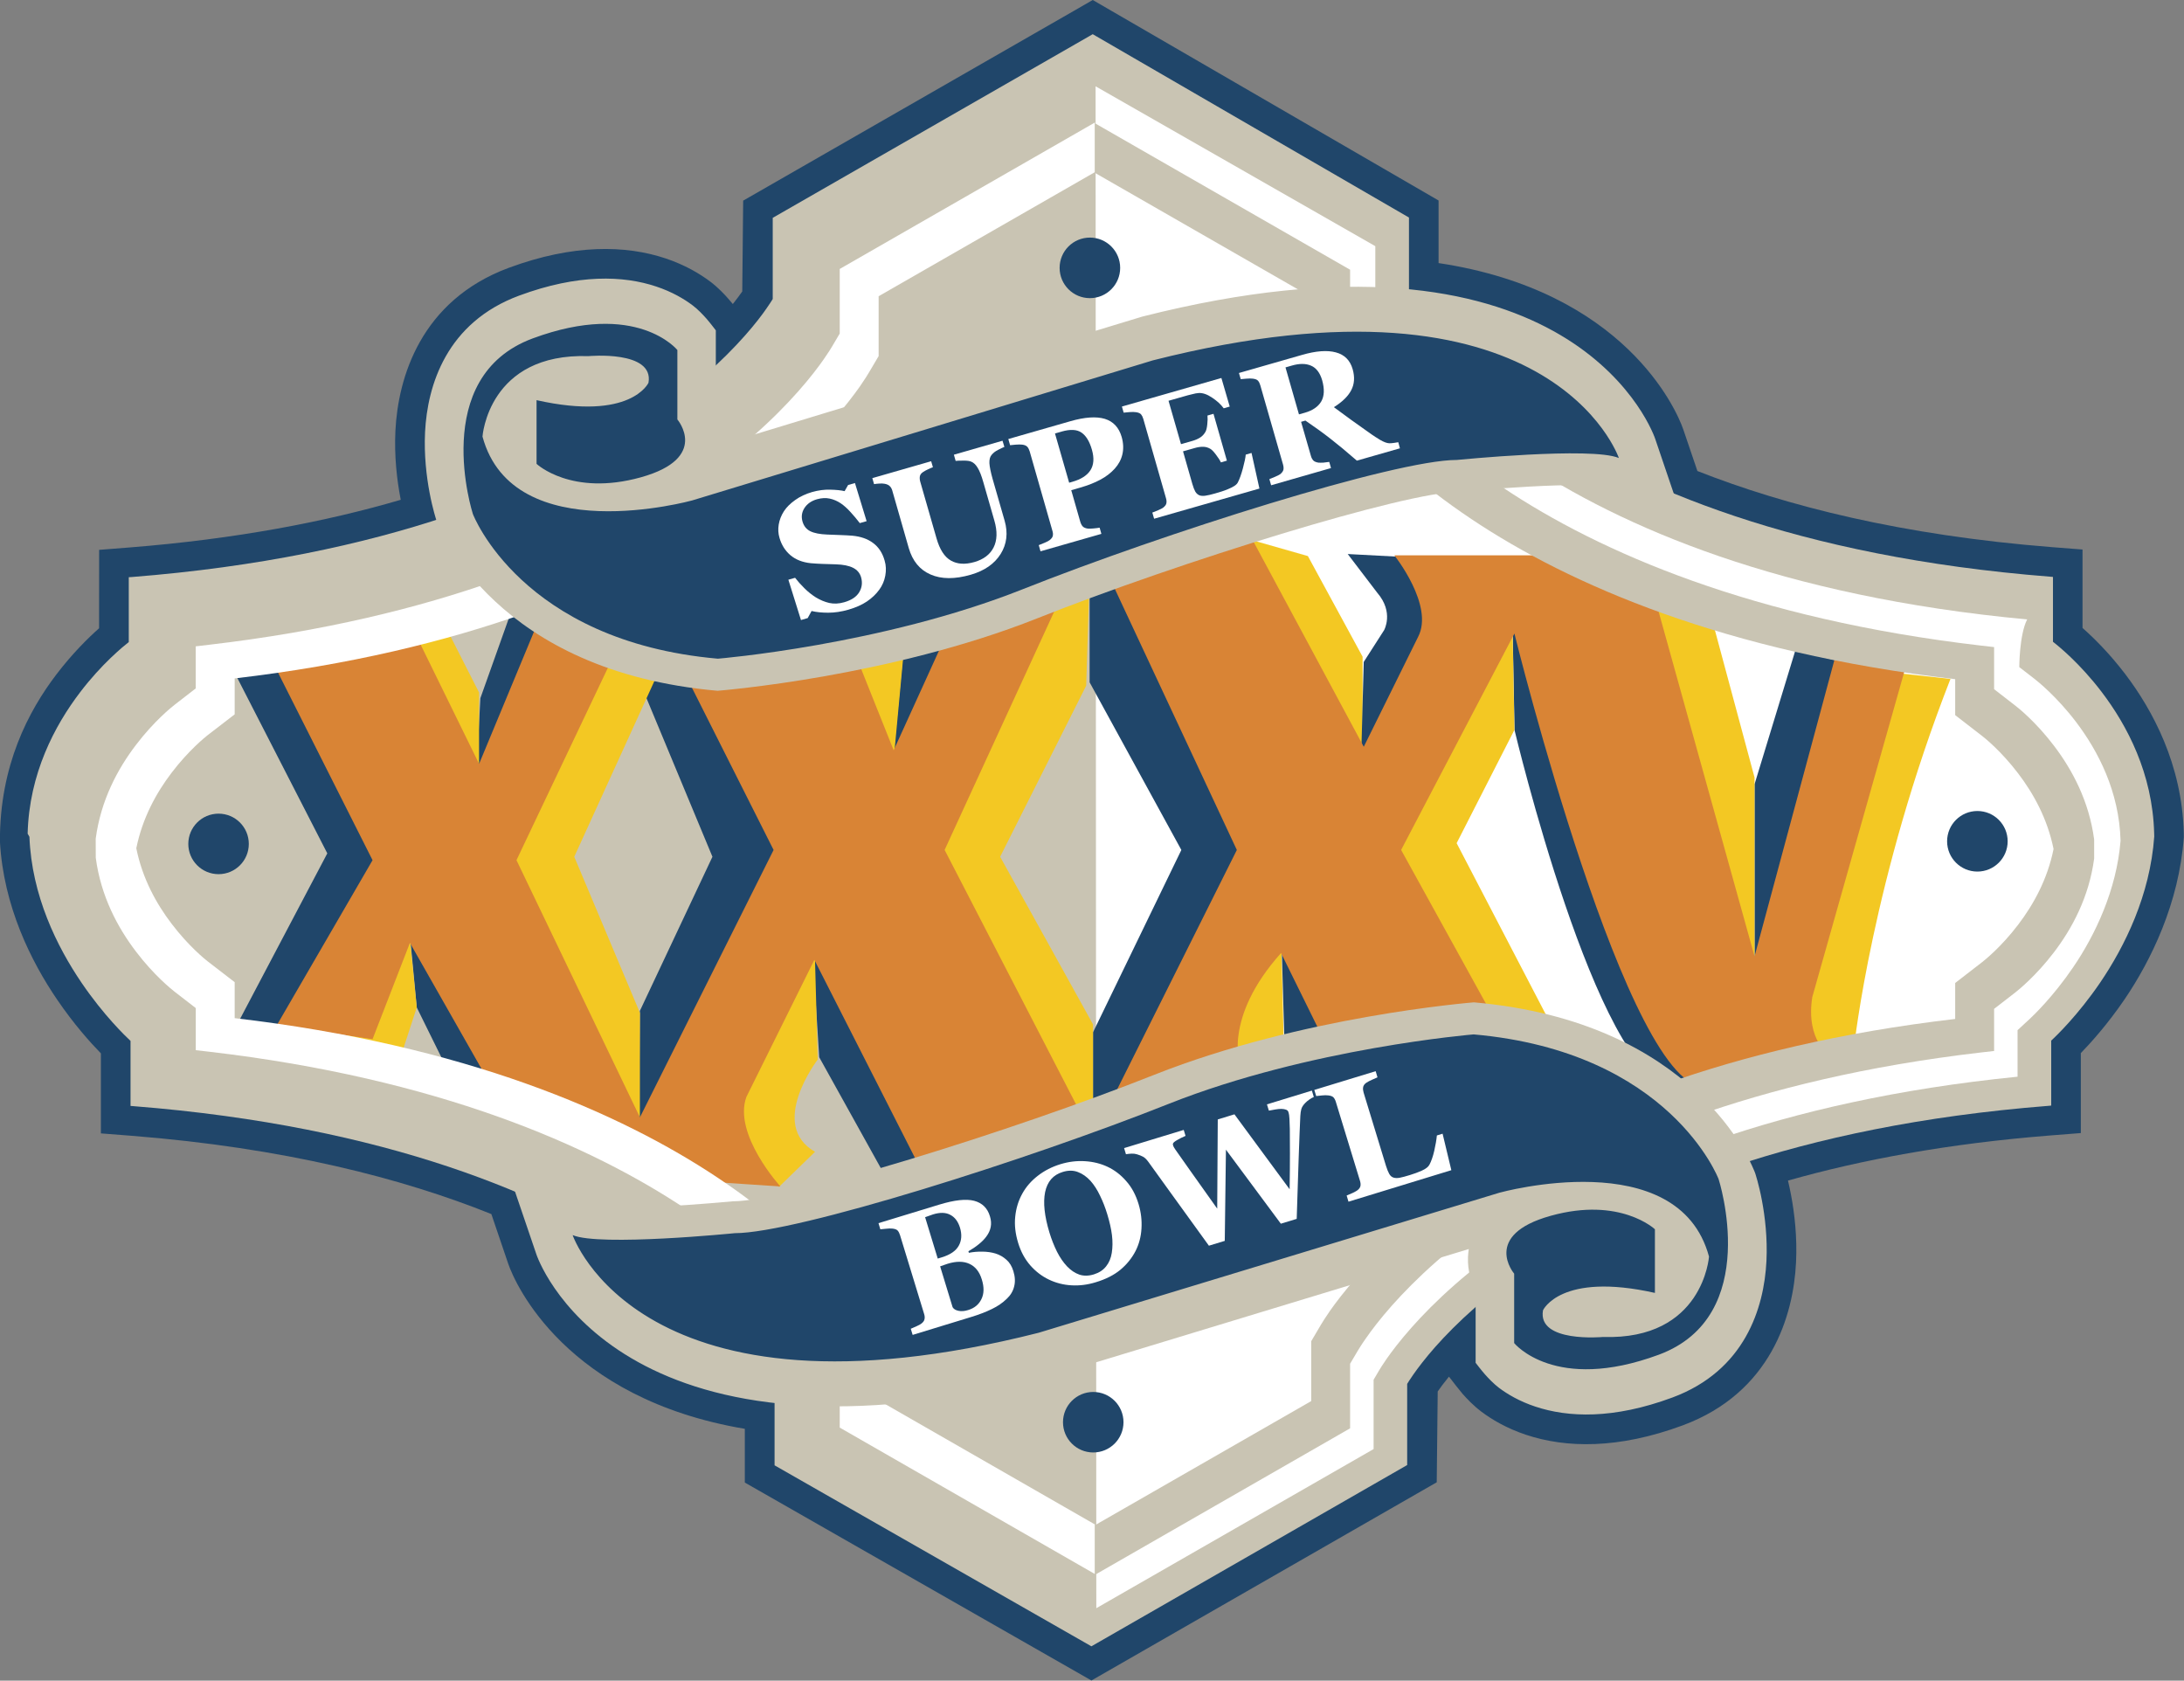 <?xml version="1.0" encoding="UTF-8" standalone="no"?>
<!DOCTYPE svg PUBLIC "-//W3C//DTD SVG 1.1//EN" "http://www.w3.org/Graphics/SVG/1.1/DTD/svg11.dtd">
<svg width="100%" height="100%" viewBox="0 0 7443 5727" version="1.1" xmlns="http://www.w3.org/2000/svg" xmlns:xlink="http://www.w3.org/1999/xlink" xml:space="preserve" xmlns:serif="http://www.serif.com/" style="fill-rule:evenodd;clip-rule:evenodd;stroke-linejoin:round;stroke-miterlimit:1.414;">
    <rect x="0" y="0" width="7443" height="5727" fill="#808080" stroke="none"/>
    <g transform="matrix(1,0,0,1,-69605.9,-22624)">
        <g transform="matrix(95.024,0,0,95.024,0,0)">
            <path d="M758.791,248.99C758.931,248.813 759.044,248.662 759.129,248.539L759.162,245.282L771.036,238.469L771.699,238.087L784.102,245.277L784.102,247.521C790.755,248.523 792.628,252.753 792.879,253.489L793.385,254.978C796.563,256.23 800.725,257.285 806.116,257.709L807.197,257.793L807.197,260.606C807.584,260.947 808.155,261.506 808.731,262.263C809.715,263.559 810.762,265.499 810.828,267.946L810.829,268.113C810.66,270.473 809.653,272.529 808.704,273.925C808.104,274.804 807.509,275.468 807.136,275.851L807.136,278.719L806.053,278.804C802.371,279.095 799.257,279.679 796.633,280.423C796.669,280.576 796.709,280.751 796.744,280.945C796.864,281.577 796.968,282.44 796.922,283.358C796.83,285.256 796.024,288.028 792.856,289.202C790.542,290.058 788.668,290.016 787.235,289.538C786.541,289.306 786.009,288.991 785.627,288.702C785.345,288.489 785.106,288.232 784.968,288.077C784.867,287.961 784.617,287.639 784.475,287.454C784.302,287.664 784.167,287.846 784.071,287.986L784.036,291.242L771.652,298.35L759.221,291.252L759.221,289.325C752.802,288.244 750.98,284.125 750.735,283.403L750.131,281.624C746.929,280.339 742.707,279.248 737.209,278.815L736.127,278.731L736.127,275.861C735.753,275.478 735.157,274.815 734.558,273.934C733.628,272.571 732.633,270.586 732.506,268.265C732.494,265.535 733.537,263.578 734.53,262.274C735.107,261.517 735.677,260.958 736.062,260.617L736.064,257.805L737.145,257.72C740.984,257.416 744.201,256.795 746.881,256.01L746.869,255.946C746.749,255.314 746.644,254.452 746.69,253.533C746.784,251.636 747.591,248.865 750.756,247.691C753.072,246.835 754.945,246.876 756.378,247.353C757.071,247.585 757.603,247.9 757.986,248.189C758.267,248.401 758.507,248.659 758.643,248.816C758.68,248.855 758.731,248.916 758.791,248.99Z" style="fill:rgb(32,70,106);fill-rule:nonzero;"/>
        </g>
        <g transform="matrix(95.024,0,0,95.024,0,0)">
            <g>
                <g>
                    <path d="M735.377,262.918C736.16,261.888 736.935,261.262 737.127,261.112L737.127,258.786L737.228,258.78C746.368,258.059 752.123,255.552 755.589,253.232C757.323,252.071 758.485,250.956 759.215,250.133C759.58,249.723 759.836,249.384 759.999,249.148C760.122,248.973 760.194,248.857 760.222,248.809L760.222,245.899L771.566,239.39L771.698,239.313L783.04,245.888L783.04,248.798C783.068,248.846 783.14,248.963 783.262,249.137C783.427,249.372 783.684,249.712 784.046,250.122C784.776,250.944 785.94,252.06 787.674,253.22C791.142,255.542 796.897,258.049 806.035,258.767L806.137,258.776L806.137,261.102C806.327,261.249 807.103,261.875 807.887,262.906C808.789,264.092 809.71,265.818 809.766,267.97L809.769,268.084C809.619,270.194 808.713,272.022 807.829,273.324C807.034,274.489 806.253,275.24 806.074,275.403L806.074,277.734L805.972,277.743C796.834,278.464 791.077,280.971 787.61,283.291C785.876,284.45 784.713,285.566 783.983,286.388C783.62,286.8 783.364,287.139 783.199,287.375C783.077,287.548 783.006,287.665 782.976,287.714L782.976,290.624L771.651,297.124L760.288,290.634L760.288,287.723C760.26,287.676 760.188,287.558 760.065,287.384C759.9,287.149 759.644,286.81 759.28,286.399C758.551,285.577 757.388,284.462 755.654,283.302C752.186,280.981 746.431,278.474 737.293,277.754L737.19,277.746L737.19,275.414C737.014,275.25 736.231,274.501 735.437,273.334C734.552,272.033 733.645,270.205 733.564,268.095L733.5,267.982C733.554,265.829 734.474,264.103 735.377,262.918Z" style="fill:rgb(201,196,179);fill-rule:nonzero;"/>
                    <path d="M771.801,241.182L781.833,246.915L781.833,249.405L782.026,249.73C782.06,249.791 782.151,249.938 782.303,250.159C782.49,250.425 782.778,250.806 783.187,251.268C783.991,252.175 785.241,253.37 787.082,254.6C790.645,256.984 796.368,259.475 805.211,260.3C804.929,260.849 804.929,262.01 804.929,262.01L805.467,262.426C805.599,262.528 806.274,263.07 806.962,263.974C807.754,265.017 808.513,266.468 808.561,268.237C808.419,269.993 807.658,271.605 806.861,272.774C806.145,273.826 805.44,274.498 805.31,274.619L804.867,275.029L804.867,276.698C796.235,277.561 790.532,280.018 787.019,282.371C785.18,283.601 783.928,284.794 783.125,285.702C782.715,286.165 782.429,286.545 782.242,286.811C782.088,287.031 781.999,287.18 781.963,287.24L781.772,287.565L781.772,290.051L771.827,295.757L771.801,241.182Z" style="fill:white;fill-rule:nonzero;"/>
                    <g>
                        <circle cx="740.347" cy="268.35" r="1.085" style="fill:rgb(32,70,106);"/>
                        <circle cx="803.426" cy="268.256" r="1.086" style="fill:rgb(32,70,106);"/>
                        <circle cx="771.597" cy="247.693" r="1.086" style="fill:rgb(32,70,106);"/>
                        <circle cx="771.717" cy="289.088" r="1.085" style="fill:rgb(32,70,106);"/>
                    </g>
                    <g>
                        <path d="M781.377,265.698L781.377,261.636L779.415,258.028L776.822,257.288L781.377,265.698Z" style="fill:rgb(243,200,35);fill-rule:nonzero;"/>
                        <g>
                            <path d="M778.452,271.424L778.564,276.111L776.217,277.059L775.976,275.23L778.452,271.424Z" style="fill:rgb(243,200,35);fill-rule:nonzero;"/>
                            <g>
                                <path d="M740.917,262.198L744.247,268.689L741.078,274.702L743.516,275.352L747.09,268.202L743.758,261.945L740.917,262.198Z" style="fill:rgb(32,70,106);fill-rule:nonzero;"/>
                                <path d="M755.458,262.555L758.06,268.811L755.458,274.336L755.423,278.502L761.594,269.054L757.896,262.312L755.458,262.555Z" style="fill:rgb(32,70,106);fill-rule:nonzero;"/>
                                <path d="M761.628,271.832L761.889,275.999L764.192,280.145L766.266,279.251L761.628,271.832Z" style="fill:rgb(32,70,106);fill-rule:nonzero;"/>
                                <path d="M749.588,265.959L749.737,263.124L750.909,259.833L752.372,260.686L749.588,265.959Z" style="fill:rgb(32,70,106);fill-rule:nonzero;"/>
                                <path d="M747.196,271.461L747.456,274.215L748.919,277.18L751.396,277.18L747.196,271.461Z" style="fill:rgb(32,70,106);fill-rule:nonzero;"/>
                                <path d="M764.558,265.115L764.924,261.295L767.77,260.564L764.558,265.115Z" style="fill:rgb(32,70,106);fill-rule:nonzero;"/>
                                <path d="M771.587,258.98L771.587,262.555L774.877,268.567L771.709,275.107L771.709,277.544L773.17,277.302L777.965,268.567L772.927,258.615L771.587,258.98Z" style="fill:rgb(32,70,106);fill-rule:nonzero;"/>
                                <path d="M781.326,265.256L781.418,261.824L782.148,260.686C782.148,260.686 782.51,260.049 781.905,259.346L780.844,257.955L784.098,258.127L784.749,259.59L781.326,265.256Z" style="fill:rgb(32,70,106);fill-rule:nonzero;"/>
                                <path d="M778.452,271.239L778.574,275.473L780.686,274.946L778.452,271.239Z" style="fill:rgb(32,70,106);fill-rule:nonzero;"/>
                                <path d="M786.754,260.457L786.827,264.27C786.827,264.27 789.775,276.667 792.468,277.059L795.311,276.327L786.754,260.457Z" style="fill:rgb(32,70,106);fill-rule:nonzero;"/>
                                <path d="M795.434,272.874L795.434,266.211L796.896,261.417L799.617,262.068L795.434,272.874Z" style="fill:rgb(32,70,106);fill-rule:nonzero;"/>
                                <path d="M749.69,266.211L749.69,262.921L748.553,260.686L746.845,260.93L749.69,266.211Z" style="fill:rgb(243,200,35);fill-rule:nonzero;"/>
                                <path d="M747.123,270.906L747.456,274.215L746.845,276.083L744.896,275.352L747.123,270.906Z" style="fill:rgb(243,200,35);fill-rule:nonzero;"/>
                                <path d="M753.104,268.811L755.46,274.409L755.458,278.155L750.178,269.054L754.361,260.808L756.068,262.312L753.104,268.811Z" style="fill:rgb(243,200,35);fill-rule:nonzero;"/>
                                <path d="M761.715,271.655L761.836,276.083C761.836,276.083 760.037,278.427 761.74,279.391L760.444,280.65L757.895,278.64L761.715,271.655Z" style="fill:rgb(243,200,35);fill-rule:nonzero;"/>
                                <path d="M764.558,265.358L764.924,261.417L762.975,261.54L764.558,265.358Z" style="fill:rgb(243,200,35);fill-rule:nonzero;"/>
                                <path d="M771.464,262.677L768.378,268.811L771.709,274.822L771.709,278.155L770.45,278.276L765.168,268.202L770.205,258.98L771.587,258.736L771.464,262.677Z" style="fill:rgb(243,200,35);fill-rule:nonzero;"/>
                                <path d="M786.754,260.605L786.822,264.262L784.75,268.323L788.282,275.107L785.114,274.702L781.782,268.202L786.754,260.605Z" style="fill:rgb(243,200,35);fill-rule:nonzero;"/>
                                <path d="M793.849,260.078L795.434,265.967L795.434,272.508L790.761,258.736L793.849,260.078Z" style="fill:rgb(243,200,35);fill-rule:nonzero;"/>
                                <path d="M800.227,262.189C800.227,262.189 795.758,274.621 797.262,275.839L799.009,275.594C799.009,275.594 799.659,269.583 802.461,262.433L800.227,262.189Z" style="fill:rgb(243,200,35);fill-rule:nonzero;"/>
                                <path d="M745.87,268.934L742.436,274.852L745.87,275.352L747.21,271.899L749.935,276.692L756.799,280.39L760.496,280.633C760.496,280.633 758.792,278.763 759.277,277.424L761.715,272.508L765.41,279.779L771.341,278.154L766.387,268.566L770.57,259.466L766.63,260.442L764.559,264.992L763.341,261.945L757.165,262.433L760.253,268.567L755.459,278.155L751.032,268.933L754.604,261.416L751.885,260.197L749.691,265.479L747.579,261.172L742.363,261.975L745.87,268.934Z" style="fill:rgb(217,132,53);fill-rule:nonzero;"/>
                                <path d="M776.867,268.567L772.439,277.423L776.99,276.326C776.99,276.326 776.341,274.62 778.452,272.263L779.914,275.229L786.211,274.821L782.759,268.566L786.822,260.806C786.822,260.806 790.925,277.422 793.728,277.057L798.154,275.96C798.154,275.96 797.261,275.431 797.504,273.846L800.836,262.065L798.521,260.927L795.434,272.383L791.738,259.098L789.016,258.001L782.515,258.001C782.515,258.001 783.955,259.803 783.367,260.927L781.419,264.867L777.343,257.285L772.441,259.098L776.867,268.567Z" style="fill:rgb(217,132,53);fill-rule:nonzero;"/>
                            </g>
                        </g>
                    </g>
                    <path d="M737.384,264.802C738.031,263.949 738.668,263.44 738.777,263.356L739.528,262.774L739.528,261.265L740.019,261.207C748.187,260.254 753.674,257.865 757.132,255.552C759.011,254.294 760.298,253.069 761.131,252.128C761.559,251.645 761.86,251.246 762.052,250.97C762.22,250.731 762.317,250.569 762.355,250.505L762.625,250.048L762.625,247.732L771.775,242.481L771.775,244.261L764.02,248.71L764.02,250.857L763.674,251.443C763.633,251.512 763.528,251.687 763.349,251.944C763.145,252.233 762.833,252.65 762.388,253.152C761.525,254.126 760.204,255.384 758.282,256.671C754.745,259.036 749.171,261.452 740.925,262.415L740.925,263.704L739.955,264.451C739.872,264.517 739.277,264.992 738.666,265.794C738.118,266.513 737.617,267.417 737.397,268.506C737.616,269.594 738.118,270.499 738.666,271.217C739.277,272.021 739.872,272.496 739.956,272.561L740.925,273.308L740.925,274.598C749.173,275.559 754.746,277.977 758.283,280.343C760.205,281.63 761.527,282.886 762.388,283.861C762.833,284.364 763.148,284.78 763.349,285.068C763.531,285.327 763.633,285.5 763.674,285.57L764.02,286.155L764.02,288.303L771.775,292.753L771.775,294.531L762.625,289.281L762.625,286.964L762.356,286.508C762.317,286.442 762.221,286.281 762.054,286.043C761.861,285.765 761.559,285.367 761.131,284.883C760.3,283.944 759.011,282.716 757.132,281.459C753.674,279.146 748.187,276.757 740.019,275.803L739.53,275.747L739.53,274.237L738.777,273.655C738.669,273.571 738.032,273.063 737.384,272.209C736.733,271.354 736.125,270.23 735.943,268.846L735.941,268.164C736.125,266.78 736.731,265.657 737.384,264.802Z" style="fill:white;fill-rule:nonzero;"/>
                    <path d="M806.173,264.83C805.525,263.976 804.888,263.467 804.778,263.385L804.026,262.802L804.026,261.292L803.537,261.236C795.368,260.282 789.88,257.893 786.422,255.579C784.543,254.322 783.257,253.096 782.423,252.156C781.995,251.674 781.695,251.275 781.503,250.997C781.334,250.759 781.239,250.596 781.199,250.532L780.929,250.076L780.929,247.76L771.781,242.509L771.781,244.288L779.535,248.738L779.535,250.886L779.88,251.471C779.923,251.54 780.026,251.715 780.207,251.971C780.41,252.26 780.721,252.677 781.168,253.18C782.029,254.153 783.353,255.412 785.273,256.697C788.81,259.064 794.384,261.48 802.63,262.443L802.63,263.732L803.599,264.481C803.683,264.545 804.279,265.021 804.889,265.823C805.437,266.542 805.939,267.447 806.158,268.533C805.939,269.622 805.437,270.527 804.889,271.246C804.279,272.049 803.681,272.524 803.597,272.589L802.63,273.337L802.63,274.627C794.384,275.589 788.81,278.002 785.273,280.372C783.35,281.658 782.029,282.915 781.168,283.888C780.721,284.391 780.408,284.808 780.205,285.097C780.026,285.354 779.923,285.527 779.88,285.597L779.535,286.183L779.535,288.33L771.781,292.78L771.781,294.559L780.929,289.307L780.929,286.991L781.199,286.534C781.238,286.469 781.334,286.309 781.503,286.07C781.695,285.793 781.995,285.394 782.423,284.911C783.257,283.972 784.543,282.745 786.422,281.488C789.879,279.174 795.368,276.784 803.537,275.831L804.026,275.775L804.026,274.265L804.778,273.683C804.886,273.599 805.524,273.089 806.172,272.237C806.823,271.382 807.43,270.259 807.614,268.873L807.614,268.192C807.43,266.809 806.824,265.685 806.173,264.83Z" style="fill:rgb(201,196,179);fill-rule:nonzero;"/>
                    <g>
                        <path d="M791.873,253.83L792.871,256.771L790.016,255.547C789.815,255.461 788.684,255.463 787.347,255.537C786.11,255.606 784.909,255.715 784.82,255.724C782.924,255.724 774.819,258.23 769.695,260.266C767.048,261.317 764.212,261.96 762.065,262.34C759.888,262.725 758.246,262.859 758.246,262.859C754.294,262.511 751.808,261.085 750.27,259.656C749.511,258.952 748.998,258.263 748.669,257.736C748.307,257.152 748.157,256.737 748.157,256.737C748.157,256.737 748.024,256.335 747.914,255.748C747.807,255.182 747.713,254.409 747.753,253.584C747.837,251.898 748.527,249.651 751.127,248.688C753.248,247.902 754.872,247.971 756.041,248.361C756.613,248.551 757.046,248.809 757.347,249.036C757.542,249.182 757.724,249.378 757.848,249.517C757.977,249.665 758.181,249.934 758.181,249.934L758.181,252.505C758.327,252.804 758.478,253.221 758.459,253.725C758.453,253.822 758.443,253.919 758.429,254.013L773.478,249.44C788.491,245.633 791.646,253.167 791.873,253.83Z" style="fill:rgb(201,196,179);fill-rule:nonzero;"/>
                        <path d="M790.568,254.512C790.568,254.512 788.147,247.385 773.855,251.01L757.332,256.033C757.332,256.033 750.914,257.814 749.813,253.743C749.813,253.743 750.017,250.739 753.616,250.858C753.616,250.858 755.974,250.638 755.766,251.814C755.766,251.814 755.143,253.198 751.752,252.437L751.752,254.721C751.752,254.721 752.997,255.896 755.488,255.205C757.979,254.513 756.802,253.129 756.802,253.129L756.802,250.639C756.802,250.639 755.35,248.839 751.613,250.223C747.879,251.607 749.468,256.519 749.468,256.519C749.468,256.519 751.199,261.085 758.254,261.708C758.254,261.708 764.137,261.224 769.188,259.217C774.239,257.21 782.542,254.581 784.754,254.581C784.756,254.582 789.602,254.098 790.568,254.512Z" style="fill:rgb(32,70,106);fill-rule:nonzero;"/>
                    </g>
                    <g>
                        <path d="M751.743,283.06L750.742,280.12L753.598,281.344C753.798,281.431 754.93,281.427 756.267,281.354C757.505,281.285 758.704,281.175 758.794,281.166C760.69,281.166 768.795,278.66 773.919,276.624C776.566,275.575 779.402,274.93 781.549,274.551C783.726,274.165 785.368,274.031 785.368,274.031C789.322,274.38 791.805,275.806 793.344,277.232C794.104,277.937 794.616,278.627 794.944,279.153C795.306,279.739 795.455,280.152 795.455,280.152C795.455,280.152 795.591,280.554 795.7,281.142C795.807,281.709 795.901,282.482 795.861,283.306C795.778,284.992 795.087,287.24 792.486,288.203C790.366,288.989 788.742,288.918 787.572,288.528C787,288.339 786.568,288.08 786.266,287.853C786.075,287.707 785.891,287.514 785.766,287.373C785.636,287.227 785.431,286.957 785.431,286.957L785.431,284.385C785.285,284.087 785.137,283.67 785.157,283.166C785.163,283.068 785.17,282.971 785.185,282.878L770.136,287.451C755.123,291.257 751.967,283.722 751.743,283.06Z" style="fill:rgb(201,196,179);fill-rule:nonzero;"/>
                        <path d="M753.046,282.378C753.046,282.378 755.466,289.503 769.76,285.88L786.284,280.858C786.284,280.858 792.699,279.075 793.801,283.148C793.801,283.148 793.596,286.149 789.998,286.031C789.998,286.031 787.64,286.251 787.847,285.075C787.847,285.075 788.47,283.691 791.861,284.451L791.861,282.169C791.861,282.169 790.616,280.992 788.126,281.685C785.635,282.377 786.813,283.761 786.813,283.761L786.813,286.25C786.813,286.25 788.264,288.049 792.001,286.667C795.735,285.282 794.145,280.37 794.145,280.37C794.145,280.37 792.416,275.804 785.36,275.181C785.36,275.181 779.476,275.665 774.425,277.671C769.375,279.678 761.072,282.309 758.859,282.309C758.857,282.31 754.015,282.793 753.046,282.378Z" style="fill:rgb(32,70,106);fill-rule:nonzero;"/>
                    </g>
                </g>
                <g>
                    <path d="M768.214,283.039C768.36,283.085 768.491,283.16 768.605,283.263C768.719,283.363 768.8,283.498 768.852,283.669C768.915,283.871 768.924,284.057 768.879,284.225C768.838,284.39 768.751,284.537 768.613,284.665C768.47,284.804 768.295,284.927 768.084,285.028C767.873,285.132 767.62,285.23 767.319,285.321L765.24,285.957L765.173,285.737C765.229,285.712 765.3,285.681 765.384,285.644C765.47,285.606 765.528,285.574 765.559,285.547C765.621,285.498 765.657,285.445 765.665,285.394C765.679,285.34 765.674,285.274 765.65,285.201L764.787,282.378C764.766,282.312 764.739,282.257 764.704,282.217C764.67,282.179 764.608,282.155 764.519,282.145C764.452,282.138 764.379,282.14 764.296,282.149C764.215,282.155 764.143,282.164 764.081,282.17L764.015,281.95L766.191,281.286C766.739,281.119 767.157,281.073 767.446,281.148C767.734,281.225 767.925,281.409 768.012,281.704C768.054,281.839 768.063,281.966 768.04,282.086C768.017,282.206 767.966,282.318 767.887,282.424C767.817,282.521 767.724,282.616 767.612,282.705C767.502,282.796 767.377,282.88 767.24,282.958L767.256,283.013C767.409,282.982 767.571,282.968 767.744,282.971C767.917,282.973 768.073,282.996 768.214,283.039ZM766.938,282.111C766.869,281.89 766.754,281.736 766.589,281.651C766.429,281.564 766.222,281.558 765.97,281.636C765.935,281.647 765.889,281.662 765.831,281.685C765.775,281.704 765.728,281.721 765.687,281.736L766.14,283.22L766.286,283.175C766.591,283.082 766.794,282.942 766.895,282.756C766.998,282.57 767.011,282.354 766.938,282.111ZM767.722,283.973C767.638,283.694 767.489,283.507 767.279,283.41C767.068,283.311 766.807,283.31 766.497,283.405C766.461,283.416 766.413,283.431 766.354,283.454C766.297,283.474 766.253,283.488 766.226,283.499L766.673,284.964C766.711,285.028 766.782,285.073 766.888,285.094C766.991,285.115 767.102,285.106 767.229,285.066C767.456,284.998 767.613,284.868 767.707,284.673C767.802,284.479 767.807,284.247 767.722,283.973Z" style="fill:white;fill-rule:nonzero;"/>
                    <path d="M772.23,279.928C772.483,280.047 772.706,280.218 772.898,280.44C773.095,280.66 773.243,280.934 773.342,281.262C773.43,281.554 773.465,281.846 773.447,282.14C773.431,282.433 773.359,282.703 773.233,282.951C773.1,283.207 772.92,283.43 772.691,283.621C772.464,283.809 772.168,283.961 771.806,284.069C771.515,284.159 771.225,284.196 770.936,284.179C770.648,284.163 770.375,284.093 770.122,283.971C769.873,283.852 769.651,283.681 769.457,283.461C769.265,283.24 769.12,282.973 769.024,282.658C768.924,282.331 768.887,282.017 768.919,281.717C768.949,281.417 769.033,281.141 769.173,280.891C769.308,280.644 769.496,280.431 769.73,280.25C769.967,280.066 770.235,279.93 770.537,279.836C770.835,279.745 771.13,279.709 771.424,279.728C771.715,279.746 771.985,279.813 772.23,279.928ZM772.382,283.015C772.413,282.819 772.416,282.606 772.388,282.378C772.36,282.149 772.302,281.899 772.219,281.626C772.149,281.394 772.063,281.174 771.962,280.967C771.863,280.757 771.748,280.578 771.616,280.43C771.481,280.284 771.333,280.179 771.168,280.117C771.003,280.053 770.819,280.052 770.622,280.114C770.279,280.217 770.071,280.458 769.991,280.836C769.915,281.213 769.967,281.695 770.145,282.284C770.221,282.534 770.313,282.764 770.418,282.976C770.525,283.185 770.646,283.361 770.778,283.5C770.914,283.642 771.061,283.74 771.221,283.796C771.378,283.847 771.552,283.845 771.742,283.786C771.928,283.728 772.073,283.633 772.179,283.498C772.286,283.364 772.352,283.204 772.382,283.015Z" style="fill:white;fill-rule:nonzero;"/>
                    <path d="M779.628,277.426C779.571,277.449 779.517,277.48 779.465,277.518C779.411,277.555 779.362,277.597 779.316,277.644C779.244,277.719 779.198,277.792 779.179,277.862C779.16,277.931 779.149,278.013 779.144,278.104C779.128,278.422 779.109,278.929 779.084,279.627C779.062,280.322 779.037,281.045 779.014,281.796L778.445,281.969L776.476,279.315L776.434,282.585L775.865,282.758C775.272,281.939 774.816,281.309 774.498,280.867C774.18,280.424 773.91,280.051 773.694,279.752C773.628,279.661 773.564,279.6 773.506,279.569C773.445,279.536 773.372,279.506 773.287,279.481C773.226,279.462 773.163,279.454 773.1,279.457C773.038,279.458 772.97,279.465 772.89,279.478L772.824,279.258L774.962,278.606L775.027,278.82C774.904,278.873 774.816,278.917 774.758,278.952C774.698,278.984 774.654,279.012 774.622,279.038C774.594,279.063 774.577,279.085 774.574,279.105C774.573,279.125 774.573,279.14 774.579,279.153C774.585,279.18 774.597,279.203 774.609,279.227C774.625,279.249 774.639,279.274 774.658,279.305C774.749,279.438 774.925,279.688 775.188,280.057C775.451,280.425 775.774,280.882 776.163,281.429L776.183,278.231L776.781,278.047L778.76,280.734C778.768,280.202 778.772,279.768 778.771,279.434C778.771,279.097 778.77,278.81 778.767,278.573C778.762,278.429 778.758,278.308 778.754,278.21C778.75,278.112 778.738,278.031 778.716,277.964C778.704,277.923 778.675,277.897 778.63,277.88C778.584,277.863 778.527,277.853 778.461,277.852C778.403,277.851 778.329,277.859 778.241,277.874C778.154,277.889 778.079,277.901 778.016,277.915L777.947,277.69L779.558,277.196L779.628,277.426Z" style="fill:white;fill-rule:nonzero;"/>
                    <path d="M784.246,278.742L784.56,280.05L780.871,281.18L780.805,280.959C780.868,280.932 780.942,280.902 781.028,280.863C781.112,280.821 781.166,280.792 781.191,280.771C781.251,280.727 781.287,280.674 781.3,280.618C781.311,280.564 781.305,280.5 781.282,280.427L780.418,277.602C780.398,277.533 780.369,277.481 780.337,277.444C780.302,277.405 780.241,277.379 780.15,277.369C780.084,277.359 780.004,277.361 779.919,277.37C779.832,277.378 779.764,277.387 779.713,277.392L779.645,277.172L781.846,276.5L781.911,276.721C781.853,276.744 781.784,276.774 781.706,276.811C781.629,276.845 781.562,276.88 781.507,276.917C781.442,276.964 781.404,277.018 781.396,277.078C781.386,277.137 781.394,277.198 781.413,277.266L782.217,279.898C782.256,280.023 782.296,280.119 782.334,280.186C782.372,280.252 782.421,280.294 782.48,280.314C782.542,280.335 782.616,280.338 782.707,280.322C782.797,280.304 782.92,280.273 783.075,280.224C783.226,280.18 783.368,280.125 783.504,280.065C783.643,280.003 783.733,279.932 783.775,279.853C783.841,279.728 783.899,279.563 783.946,279.36C783.994,279.153 784.025,278.968 784.041,278.805L784.246,278.742Z" style="fill:white;fill-rule:nonzero;"/>
                </g>
                <g>
                    <path d="M762.932,259.952C762.685,260.022 762.45,260.058 762.215,260.059C761.986,260.059 761.787,260.039 761.615,259.998L761.476,260.252L761.235,260.322L760.783,258.876L761.024,258.807C761.119,258.93 761.231,259.056 761.359,259.182C761.489,259.311 761.627,259.421 761.771,259.511C761.923,259.603 762.084,259.671 762.247,259.709C762.414,259.746 762.594,259.739 762.784,259.684C763.043,259.61 763.221,259.492 763.321,259.329C763.423,259.162 763.445,258.984 763.392,258.792C763.347,258.635 763.249,258.521 763.102,258.448C762.956,258.374 762.749,258.332 762.484,258.324C762.31,258.319 762.149,258.314 762.002,258.309C761.859,258.304 761.721,258.295 761.589,258.284C761.289,258.253 761.043,258.156 760.853,257.994C760.665,257.831 760.536,257.625 760.465,257.376C760.418,257.22 760.41,257.061 760.437,256.897C760.465,256.73 760.526,256.572 760.624,256.419C760.717,256.276 760.853,256.142 761.029,256.017C761.202,255.892 761.405,255.799 761.633,255.732C761.858,255.669 762.076,255.64 762.289,255.647C762.502,255.652 762.672,255.669 762.8,255.7L762.925,255.48L763.171,255.409L763.589,256.776L763.344,256.846C763.245,256.716 763.135,256.583 763.014,256.452C762.895,256.32 762.777,256.214 762.661,256.136C762.538,256.053 762.405,255.997 762.267,255.967C762.124,255.936 761.974,255.945 761.811,255.99C761.608,256.048 761.457,256.153 761.358,256.307C761.262,256.459 761.241,256.62 761.29,256.79C761.337,256.951 761.428,257.067 761.569,257.137C761.712,257.207 761.915,257.246 762.173,257.256C762.326,257.263 762.485,257.269 762.643,257.274C762.803,257.279 762.946,257.288 763.073,257.297C763.376,257.325 763.627,257.412 763.821,257.559C764.018,257.704 764.158,257.914 764.235,258.19C764.288,258.364 764.293,258.544 764.259,258.731C764.225,258.916 764.153,259.083 764.046,259.23C763.929,259.393 763.779,259.534 763.6,259.656C763.419,259.778 763.196,259.876 762.932,259.952Z" style="fill:white;fill-rule:nonzero;"/>
                    <path d="M768.53,254.113C768.476,254.134 768.4,254.17 768.302,254.221C768.205,254.27 768.129,254.328 768.073,254.398C768.014,254.464 767.988,254.565 767.993,254.696C768.001,254.828 768.039,255.016 768.108,255.262L768.539,256.76C768.665,257.201 768.617,257.599 768.396,257.953C768.173,258.308 767.817,258.555 767.324,258.697C766.751,258.862 766.27,258.859 765.883,258.689C765.495,258.521 765.235,258.204 765.101,257.742L764.51,255.68C764.491,255.615 764.464,255.562 764.421,255.522C764.383,255.481 764.322,255.452 764.239,255.436C764.183,255.425 764.118,255.422 764.042,255.428C763.965,255.433 763.904,255.44 763.856,255.448L763.794,255.233L765.904,254.627L765.967,254.842C765.907,254.863 765.848,254.889 765.789,254.918C765.727,254.945 765.669,254.978 765.61,255.017C765.545,255.06 765.508,255.112 765.498,255.173C765.489,255.233 765.494,255.296 765.513,255.362L766.097,257.394C766.211,257.793 766.381,258.058 766.611,258.189C766.839,258.32 767.12,258.338 767.455,258.242C767.784,258.147 768.014,257.974 768.143,257.719C768.271,257.465 768.284,257.144 768.17,256.753L767.778,255.389C767.71,255.146 767.64,254.971 767.571,254.861C767.505,254.75 767.427,254.677 767.345,254.644C767.283,254.616 767.189,254.603 767.055,254.605C766.923,254.605 766.833,254.609 766.782,254.615L766.719,254.393L768.463,253.892L768.53,254.113Z" style="fill:white;fill-rule:nonzero;"/>
                    <path d="M772.737,253.757C772.801,253.983 772.807,254.193 772.761,254.384C772.716,254.574 772.624,254.742 772.489,254.892C772.349,255.047 772.177,255.18 771.971,255.289C771.767,255.399 771.529,255.493 771.256,255.571L770.928,255.666L771.252,256.798C771.272,256.865 771.301,256.922 771.339,256.965C771.38,257.007 771.442,257.032 771.522,257.043C771.565,257.047 771.63,257.046 771.72,257.038C771.811,257.03 771.886,257.021 771.946,257.01L772.009,257.232L769.826,257.857L769.763,257.636C769.815,257.616 769.887,257.587 769.973,257.551C770.062,257.513 770.121,257.483 770.153,257.456C770.218,257.404 770.257,257.354 770.266,257.304C770.278,257.254 770.275,257.19 770.25,257.113L769.437,254.272C769.416,254.206 769.39,254.152 769.354,254.111C769.316,254.069 769.254,254.042 769.171,254.032C769.111,254.025 769.033,254.025 768.941,254.032C768.848,254.039 768.779,254.045 768.735,254.052L768.671,253.831L770.893,253.193C771.414,253.043 771.827,253.016 772.131,253.107C772.438,253.201 772.638,253.417 772.737,253.757ZM771.671,254.219C771.585,253.917 771.459,253.711 771.294,253.599C771.129,253.486 770.893,253.474 770.58,253.564L770.345,253.632L770.853,255.398L770.97,255.364C771.282,255.275 771.496,255.137 771.617,254.949C771.737,254.76 771.755,254.516 771.671,254.219Z" style="fill:white;fill-rule:nonzero;"/>
                    <path d="M776.612,252.667L776.396,252.729C776.296,252.591 776.158,252.464 775.978,252.345C775.8,252.225 775.639,252.172 775.499,252.181C775.439,252.183 775.356,252.199 775.253,252.227C775.152,252.25 775.067,252.273 775.004,252.292L774.417,252.459L774.864,254.014L775.28,253.896C775.382,253.866 775.473,253.827 775.551,253.777C775.629,253.728 775.693,253.659 775.744,253.568C775.773,253.513 775.796,253.423 775.807,253.301C775.821,253.177 775.823,253.074 775.814,252.988L776.03,252.927L776.51,254.606L776.295,254.669C776.261,254.592 776.201,254.502 776.121,254.396C776.041,254.288 775.974,254.217 775.919,254.184C775.836,254.135 775.749,254.109 775.658,254.109C775.563,254.107 775.463,254.122 775.351,254.155L774.937,254.272L775.269,255.434C775.303,255.554 775.34,255.649 775.376,255.715C775.415,255.781 775.466,255.824 775.524,255.849C775.583,255.871 775.656,255.876 775.739,255.863C775.825,255.852 775.939,255.824 776.082,255.784C776.148,255.765 776.227,255.741 776.319,255.713C776.411,255.683 776.491,255.655 776.556,255.625C776.634,255.594 776.705,255.558 776.767,255.52C776.832,255.481 776.874,255.439 776.9,255.393C776.963,255.274 777.024,255.104 777.084,254.882C777.144,254.658 777.178,254.495 777.186,254.39L777.394,254.33L777.677,255.607L773.9,256.689L773.836,256.468C773.889,256.449 773.958,256.421 774.045,256.384C774.133,256.346 774.195,256.315 774.228,256.289C774.291,256.239 774.33,256.187 774.34,256.134C774.35,256.081 774.347,256.018 774.324,255.945L773.511,253.105C773.491,253.037 773.463,252.983 773.432,252.946C773.397,252.907 773.336,252.88 773.246,252.868C773.19,252.859 773.114,252.858 773.021,252.865C772.925,252.872 772.854,252.879 772.808,252.885L772.745,252.666L776.313,251.642L776.612,252.667Z" style="fill:white;fill-rule:nonzero;"/>
                    <path d="M782.716,254.164L781.172,254.606C780.789,254.273 780.473,254.012 780.226,253.821C779.981,253.629 779.681,253.411 779.326,253.169L779.171,253.214L779.524,254.438C779.543,254.505 779.572,254.559 779.61,254.6C779.648,254.639 779.711,254.664 779.791,254.677C779.833,254.681 779.893,254.681 779.973,254.677C780.055,254.669 780.124,254.661 780.181,254.651L780.244,254.872L778.097,255.489L778.034,255.268C778.086,255.246 778.157,255.218 778.243,255.183C778.33,255.144 778.39,255.114 778.427,255.088C778.487,255.036 778.526,254.985 778.537,254.933C778.549,254.878 778.543,254.815 778.523,254.743L777.708,251.903C777.689,251.835 777.662,251.782 777.628,251.742C777.596,251.702 777.533,251.678 777.443,251.666C777.377,251.658 777.297,251.658 777.21,251.666C777.124,251.671 777.057,251.678 777.007,251.684L776.942,251.463L779.203,250.815C779.707,250.669 780.113,250.64 780.419,250.724C780.73,250.807 780.929,251.007 781.021,251.327C781.101,251.609 781.085,251.859 780.971,252.077C780.86,252.294 780.652,252.497 780.348,252.689C780.525,252.819 780.73,252.969 780.962,253.14C781.199,253.31 781.441,253.483 781.691,253.659C781.77,253.715 781.878,253.784 782.008,253.863C782.14,253.939 782.248,253.98 782.333,253.983C782.381,253.984 782.438,253.979 782.508,253.969C782.578,253.958 782.628,253.95 782.657,253.945L782.716,254.164ZM779.927,251.723C779.848,251.455 779.716,251.281 779.53,251.201C779.345,251.119 779.114,251.117 778.836,251.198L778.612,251.262L779.095,252.947L779.311,252.886C779.588,252.806 779.784,252.671 779.895,252.482C780.005,252.292 780.015,252.039 779.927,251.723Z" style="fill:white;fill-rule:nonzero;"/>
                </g>
            </g>
        </g>
    </g>
</svg>
